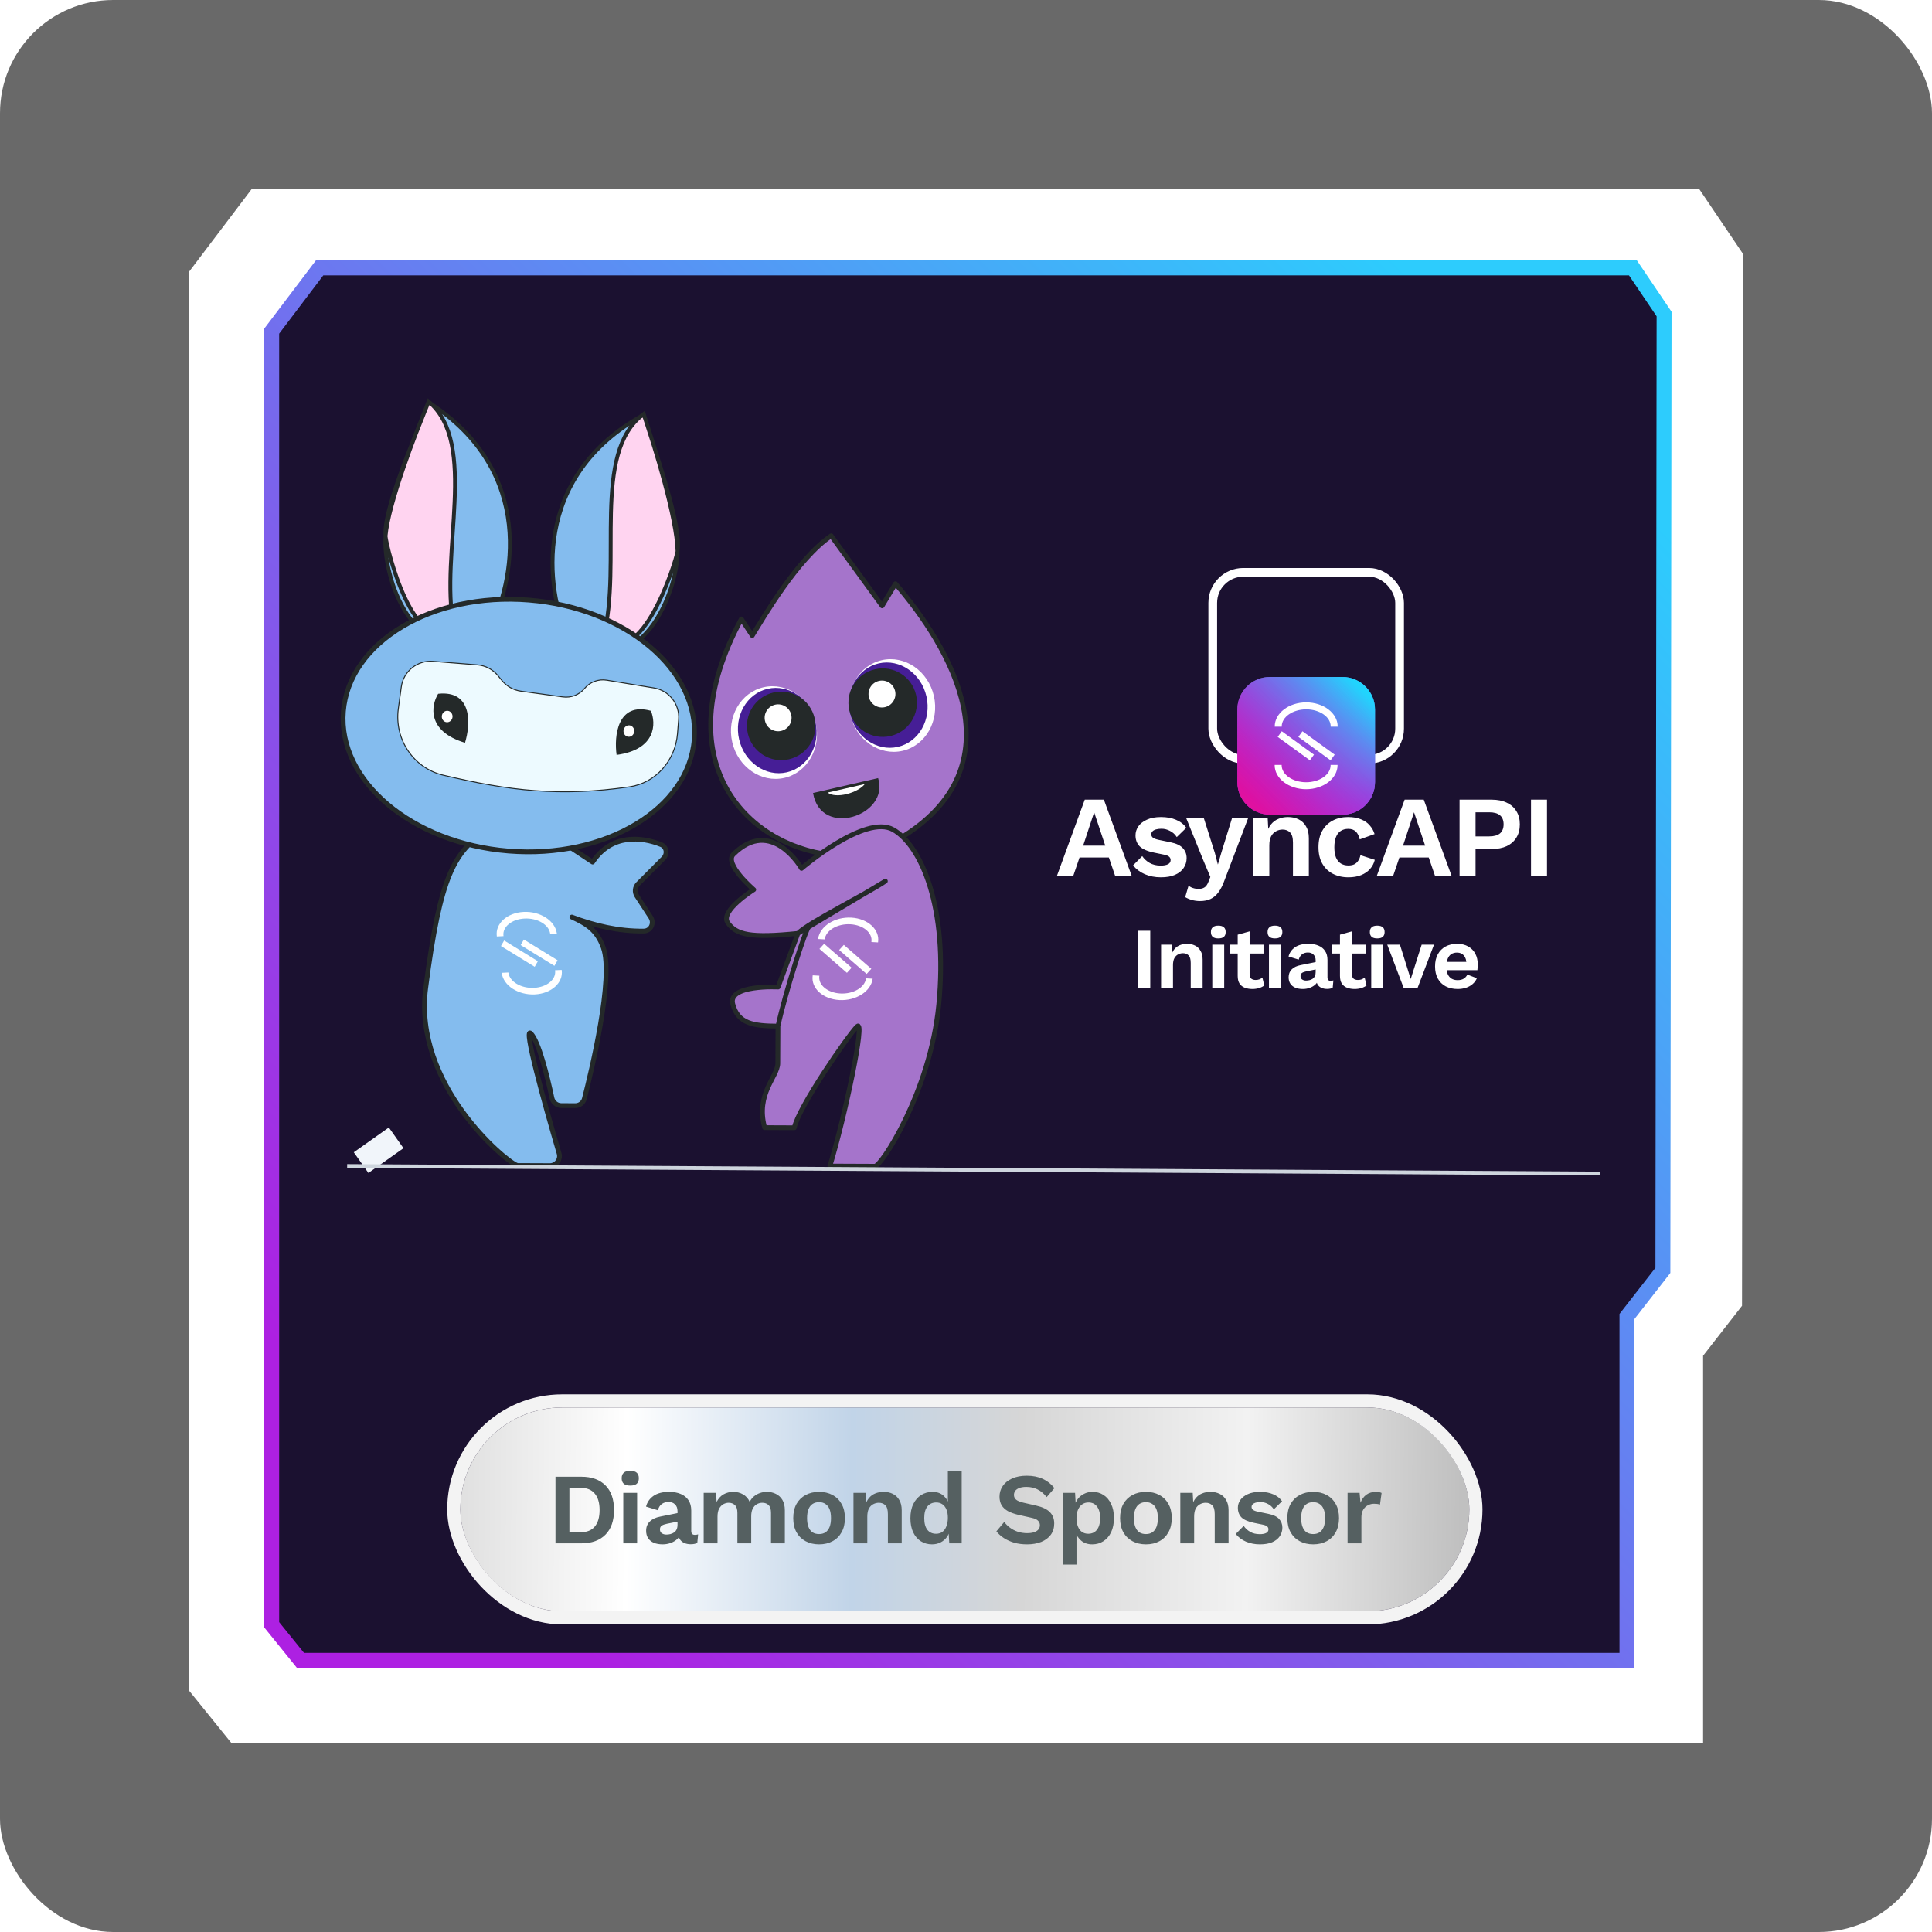 <svg width="512" height="512" viewBox="0 0 512 512" fill="none" xmlns="http://www.w3.org/2000/svg">
<rect width="512" height="512" rx="30" fill="url(#paint0_linear_3850_99)"/>
<path d="M447.058 56L456 69.245L455.656 343.985L445.338 357.23V456H64.254L56 445.782V357.23V74.165L69.757 56H447.058Z" fill="white" stroke="white" stroke-width="12"/>
<path d="M432.751 71L441 83.219L440.683 336.666L431.164 348.885V440H79.615L72 430.574V348.885V87.757L84.691 71H432.751Z" fill="#1B1130" stroke="url(#paint1_linear_3850_99)" stroke-width="3.957"/>
<path d="M419.377 85L427 96.291L426.707 330.507L417.911 341.798V426H93.037L86 417.289V341.798V100.485L97.728 85H419.377Z" fill="#1B1130"/>
<path d="M238.644 224.895L238.081 222.432C270.93 202.993 251.435 171.029 237.306 154.688L233.777 160.551L220.274 141.993C211.293 148.065 202.209 163.883 199.359 168.423L196.465 164.03C176.149 201.73 197.681 223.895 220.097 226.545L220.66 229.009L238.644 224.895Z" fill="#A574CB" stroke="#242929" stroke-width="1.264" stroke-linejoin="round"/>
<ellipse cx="236.427" cy="186.966" rx="11.348" ry="12.321" transform="rotate(-12.884 236.427 186.966)" fill="white"/>
<ellipse cx="235.404" cy="186.869" rx="10.376" ry="11.348" transform="rotate(-12.884 235.404 186.869)" fill="#461E96"/>
<ellipse cx="233.926" cy="186.209" rx="9.079" ry="9.079" transform="rotate(-12.884 233.926 186.209)" fill="#242929"/>
<ellipse cx="233.735" cy="183.924" rx="3.567" ry="3.567" transform="rotate(-12.884 233.735 183.924)" fill="white"/>
<ellipse cx="11.348" cy="12.321" rx="11.348" ry="12.321" transform="matrix(-0.975 0.223 0.223 0.975 213.426 179.594)" fill="white"/>
<ellipse cx="10.376" cy="11.348" rx="10.376" ry="11.348" transform="matrix(-0.975 0.223 0.223 0.975 213.569 180.228)" fill="#461E96"/>
<ellipse cx="9.079" cy="9.079" rx="9.079" ry="9.079" transform="matrix(-0.975 0.223 0.223 0.975 213.861 181.491)" fill="#242929"/>
<ellipse cx="3.567" cy="3.567" rx="3.567" ry="3.567" transform="matrix(-0.975 0.223 0.223 0.975 208.89 185.953)" fill="white"/>
<path d="M215.466 210.15L232.711 206.207C235.883 216.11 217.46 222.268 215.466 210.15Z" fill="#242929"/>
<path d="M219.329 210.043L229.183 207.789C227.296 210.163 221.501 211.747 219.329 210.043Z" fill="white"/>
<path d="M248.776 266.297C251.284 240.531 244.151 224.075 236.717 219.874C229.283 215.673 212.41 230.134 212.41 230.134C212.41 230.134 204.517 216.328 194.356 226.394C191.791 228.935 199.751 235.767 199.751 235.767C199.751 235.767 190.624 241.438 192.891 244.583C195.152 247.72 198.812 248.651 211.453 247.358L206.213 261.571C206.213 261.571 192.821 260.873 194.191 266.069C195.56 271.266 199.599 271.904 206.17 271.932L206.129 281.787C206.114 285.361 200.199 289.807 202.646 298.831L210.497 298.864C211.573 293.477 224.81 274.335 227.145 272.019C229.48 269.704 223.817 296.392 219.932 309.012L231.809 309.061C233.366 309.405 246.529 289.383 248.776 266.297Z" fill="#A574CB"/>
<path d="M211.453 247.358C214.31 244.438 229.825 236.819 234.635 233.512L211.453 247.358ZM211.453 247.358L206.213 261.571C206.213 261.571 192.821 260.873 194.191 266.069C195.56 271.266 199.599 271.904 206.17 271.932M211.453 247.358C198.812 248.651 195.152 247.72 192.891 244.583C190.624 241.438 199.751 235.767 199.751 235.767C199.751 235.767 191.791 228.935 194.356 226.394C204.517 216.328 212.41 230.134 212.41 230.134C212.41 230.134 229.283 215.673 236.717 219.874C244.151 224.075 251.284 240.531 248.776 266.297C246.529 289.383 233.366 309.405 231.809 309.061L219.932 309.012C223.817 296.392 229.48 269.704 227.145 272.019C224.81 274.335 211.573 293.477 210.497 298.864L202.646 298.831C200.199 289.807 206.114 285.361 206.129 281.787C206.129 281.787 206.154 275.781 206.17 271.932M206.17 271.932C208.086 263.068 213.577 245.889 214.367 245.618" stroke="#242929" stroke-width="1.264" stroke-linecap="round" stroke-linejoin="round"/>
<path d="M112.81 261.882C116.702 231.625 120.441 225.836 129.021 219.934C129.437 219.647 129.934 219.498 130.44 219.5L142.812 219.551C143.304 219.553 143.784 219.699 144.194 219.97L157.048 228.456C162.08 220.893 170.055 221.754 175.195 223.834C176.704 224.444 176.938 226.361 175.789 227.515L169.077 234.252C168.235 235.098 168.099 236.417 168.751 237.417L172.443 243.072C173.466 244.639 172.484 246.716 170.612 246.743C163.97 246.836 157.431 245.267 151.543 243.032C155.653 244.91 158.214 246.577 159.86 251.086C162.748 258.995 156.672 284.095 154.864 291.152C154.58 292.261 153.581 293.01 152.436 293.005L148.749 292.99C147.54 292.985 146.507 292.127 146.26 290.943C145.045 285.129 142.736 275.947 140.683 273.876C138.553 271.729 144.287 292.465 148.163 305.652C148.641 307.279 147.417 308.905 145.721 308.898L137.521 308.864C137.342 308.863 137.164 308.879 136.995 308.818C133.868 307.705 109.534 287.342 112.81 261.882Z" fill="#84BCEE" stroke="#242929" stroke-width="1.264" stroke-linejoin="round"/>
<path d="M170.611 109.914C140.707 126.268 144.718 156.173 150.461 169.081C169.864 182.752 179.747 156.056 179.553 146.095C179.384 137.414 173.521 118.358 170.611 109.914Z" fill="#84BCEE"/>
<path d="M170.59 109.719C156.598 119.965 165.001 149.482 159.912 168.728C169.845 178.108 179.001 149.309 179.553 146.095C180.696 139.444 173.922 120.488 170.59 109.719Z" fill="#FFD4F0"/>
<path d="M179.553 146.095C179.747 156.056 169.864 182.752 150.461 169.081C144.718 156.173 140.707 126.268 170.611 109.914C173.521 118.358 179.384 137.414 179.553 146.095ZM179.553 146.095C179.001 149.309 169.845 178.108 159.912 168.728C165.001 149.482 156.598 119.965 170.59 109.719C173.922 120.488 180.696 139.444 179.553 146.095Z" stroke="#242929" stroke-width="1.023"/>
<path d="M113.549 106.603C142.272 124.953 136.236 154.515 129.628 167.003C109.34 179.323 101.296 152.016 102.167 142.091C102.926 133.442 110.071 114.828 113.549 106.603Z" fill="#84BCEE"/>
<path d="M113.584 106.409C126.847 117.583 116.455 146.461 120.223 166.008C109.674 174.691 102.5 145.335 102.167 142.091C101.479 135.378 109.527 116.927 113.584 106.409Z" fill="#FFD4F0"/>
<path d="M102.167 142.091C101.296 152.016 109.34 179.323 129.628 167.003C136.236 154.515 142.272 124.953 113.549 106.603C110.071 114.828 102.926 133.442 102.167 142.091ZM102.167 142.091C102.5 145.335 109.674 174.691 120.223 166.008C116.455 146.461 126.847 117.583 113.584 106.409C109.527 116.927 101.479 135.378 102.167 142.091Z" stroke="#242929" stroke-width="1.023"/>
<ellipse cx="46.625" cy="33.358" rx="46.625" ry="33.358" transform="matrix(-0.997 -0.08 -0.08 0.997 186.637 162.753)" fill="#84BCEE" stroke="#242929" stroke-width="1.264"/>
<path d="M179.84 190.691C180.166 186.616 177.314 182.971 173.28 182.308L160.805 180.257C158.584 179.892 156.335 180.731 154.897 182.463C153.496 184.149 151.324 184.992 149.153 184.693L138.046 183.167C136.084 182.897 134.296 181.896 133.04 180.365L131.958 179.047C130.604 177.396 128.636 176.367 126.508 176.197L114.764 175.257C110.605 174.924 106.911 177.899 106.349 182.034L105.563 187.816C104.468 195.869 109.532 203.543 117.438 205.422C135.031 209.602 148.457 211.181 166.776 208.53C173.822 207.51 178.973 201.524 179.541 194.428L179.84 190.691Z" fill="#EDFAFF" stroke="#242929" stroke-width="0.253"/>
<path d="M123.231 196.846C124.698 192.098 125.329 182.854 116.115 183.859C114.241 186.905 113.04 193.765 123.231 196.846Z" fill="#242929"/>
<ellipse cx="1.423" cy="1.52" rx="1.423" ry="1.52" transform="matrix(-0.997 -0.08 -0.08 0.997 120.045 188.482)" fill="white"/>
<path d="M163.405 200.06C162.712 195.139 163.559 185.912 172.495 188.369C173.862 191.674 173.957 198.638 163.405 200.06Z" fill="#242929"/>
<ellipse cx="166.658" cy="193.737" rx="1.423" ry="1.52" transform="rotate(4.574 166.658 193.737)" fill="white"/>
<path d="M218.406 250.109L217.166 251.471L224.399 257.769L224.449 257.813L225.689 256.451L218.456 250.152L218.406 250.109Z" fill="white"/>
<path d="M223.675 250.445L223.625 250.402L222.385 251.763L229.618 258.062L229.668 258.105L230.908 256.744L223.675 250.445Z" fill="white"/>
<path d="M225.622 243.185C221.244 242.938 217.286 245.448 216.803 248.783L216.794 248.851L218.56 248.951L218.57 248.883C218.912 246.516 221.967 244.747 225.373 244.94C228.779 245.133 231.278 247.216 230.935 249.583L230.925 249.651L232.692 249.751L232.701 249.683C233.174 246.347 230.002 243.433 225.622 243.185Z" fill="white"/>
<path d="M229.499 259.339C229.156 261.707 226.102 263.475 222.693 263.282C219.285 263.089 216.791 261.007 217.134 258.639L217.143 258.571L215.377 258.471L215.367 258.539C214.885 261.872 218.059 264.773 222.436 265.021C226.814 265.269 230.774 262.759 231.255 259.438L231.265 259.37L229.499 259.27L229.499 259.339Z" fill="white"/>
<path d="M133.6 249.241L132.758 250.713L141.638 256.171L141.699 256.209L142.54 254.737L133.661 249.279L133.6 249.241Z" fill="white"/>
<path d="M138.887 249.027L138.826 248.99L137.985 250.462L146.864 255.92L146.925 255.958L147.766 254.486L138.887 249.027Z" fill="white"/>
<path d="M138.779 241.668C134.399 241.879 131.203 244.767 131.658 248.106L131.667 248.174L133.434 248.089L133.425 248.021C133.102 245.65 135.616 243.589 139.023 243.424C142.431 243.26 145.473 245.054 145.796 247.424L145.805 247.492L147.572 247.407L147.563 247.339C147.098 244 143.161 241.457 138.779 241.668Z" fill="white"/>
<path d="M147.102 257.191C147.425 259.562 144.911 261.623 141.501 261.788C138.091 261.952 135.054 260.158 134.731 257.788L134.722 257.72L132.955 257.805L132.964 257.873C133.419 261.21 137.354 263.741 141.733 263.53C146.113 263.318 149.312 260.431 148.859 257.107L148.849 257.039L147.082 257.124L147.102 257.191Z" fill="white"/>
<rect x="321.391" y="151.677" width="49.517" height="49.517" rx="8.089" stroke="white" stroke-width="2.311"/>
<g filter="url(#filter0_d_3850_99)">
<path d="M355.76 158.2H336.54C331.776 158.2 327.914 162.062 327.914 166.826V186.046C327.914 190.81 331.776 194.672 336.54 194.672H355.76C360.524 194.672 364.386 190.81 364.386 186.046V166.826C364.386 162.062 360.524 158.2 355.76 158.2Z" fill="url(#paint2_linear_3850_99)"/>
<path d="M355.76 158.2H336.54C331.776 158.2 327.914 162.062 327.914 166.826V186.046C327.914 190.81 331.776 194.672 336.54 194.672H355.76C360.524 194.672 364.386 190.81 364.386 186.046V166.826C364.386 162.062 360.524 158.2 355.76 158.2Z" fill="url(#paint3_linear_3850_99)"/>
<path d="M355.76 158.2H336.54C331.776 158.2 327.914 162.062 327.914 166.826V186.046C327.914 190.81 331.776 194.672 336.54 194.672H355.76C360.524 194.672 364.386 190.81 364.386 186.046V166.826C364.386 162.062 360.524 158.2 355.76 158.2Z" fill="url(#paint4_linear_3850_99)"/>
<path d="M355.76 158.2H336.54C331.776 158.2 327.914 162.062 327.914 166.826V186.046C327.914 190.81 331.776 194.672 336.54 194.672H355.76C360.524 194.672 364.386 190.81 364.386 186.046V166.826C364.386 162.062 360.524 158.2 355.76 158.2Z" fill="url(#paint5_linear_3850_99)"/>
<path d="M339.686 172.583L338.601 174.079L347.078 180.232L347.137 180.274L348.222 178.778L339.744 172.625L339.686 172.583Z" fill="white"/>
<path d="M345.226 172.625L345.168 172.583L344.082 174.079L352.56 180.232L352.618 180.274L353.704 178.778L345.226 172.625Z" fill="white"/>
<path d="M346.156 164.927C341.559 164.927 337.821 167.784 337.821 171.295V171.366H339.674V171.295C339.674 168.803 342.587 166.775 346.161 166.775C349.735 166.775 352.648 168.803 352.648 171.295V171.366H354.501V171.295C354.491 167.784 350.752 164.927 346.156 164.927Z" fill="white"/>
<path d="M352.628 181.573C352.628 184.065 349.716 186.093 346.139 186.093C342.562 186.093 339.652 184.065 339.652 181.573V181.502H337.798V181.573C337.798 185.084 341.537 187.941 346.133 187.941C350.73 187.941 354.468 185.084 354.468 181.573V181.502H352.615L352.628 181.573Z" fill="white"/>
</g>
<path d="M299.941 232.189H295.549L293.859 227.244H286.089L284.4 232.189H280.069L287.471 211.919H292.539L299.941 232.189ZM287.041 224.112H292.907L289.959 215.266L287.041 224.112ZM307.649 232.496C306.092 232.496 304.669 232.22 303.379 231.667C302.11 231.114 301.076 230.336 300.277 229.333L302.704 226.876C303.195 227.613 303.85 228.217 304.669 228.688C305.488 229.159 306.461 229.394 307.587 229.394C308.386 229.394 309.02 229.282 309.491 229.056C309.983 228.811 310.229 228.432 310.229 227.92C310.229 227.592 310.116 227.316 309.891 227.091C309.665 226.845 309.215 226.651 308.539 226.507L305.837 225.954C304.055 225.586 302.786 225.033 302.028 224.296C301.291 223.538 300.922 222.566 300.922 221.378C300.922 220.539 301.168 219.75 301.66 219.013C302.171 218.276 302.929 217.682 303.932 217.232C304.936 216.761 306.185 216.526 307.679 216.526C309.215 216.526 310.546 216.771 311.672 217.263C312.819 217.734 313.72 218.44 314.375 219.382L311.856 221.839C311.406 221.122 310.812 220.58 310.075 220.211C309.358 219.822 308.601 219.628 307.802 219.628C307.229 219.628 306.737 219.689 306.328 219.812C305.918 219.935 305.611 220.109 305.407 220.334C305.202 220.539 305.099 220.805 305.099 221.132C305.099 221.46 305.243 221.747 305.529 221.992C305.816 222.218 306.338 222.412 307.096 222.576L310.229 223.221C311.744 223.528 312.829 224.05 313.484 224.787C314.139 225.504 314.467 226.374 314.467 227.398C314.467 228.381 314.201 229.261 313.668 230.039C313.156 230.797 312.389 231.401 311.365 231.851C310.362 232.281 309.123 232.496 307.649 232.496ZM330.766 216.833L324.562 233.141C324.071 234.534 323.518 235.639 322.904 236.458C322.31 237.277 321.614 237.871 320.815 238.24C320.037 238.608 319.105 238.793 318.02 238.793C317.222 238.793 316.485 238.69 315.809 238.485C315.154 238.301 314.58 238.055 314.089 237.748L314.98 234.708C315.369 235.015 315.778 235.23 316.208 235.353C316.638 235.496 317.13 235.568 317.682 235.568C318.256 235.568 318.747 235.445 319.157 235.199C319.587 234.953 319.945 234.462 320.232 233.725L320.754 232.404L319.065 228.411L314.365 216.833H319.034L321.952 226.047L322.75 229.118L323.702 225.862L326.497 216.833H330.766ZM332.176 232.189V216.833H335.954L336.199 221.44L335.677 220.948C335.923 219.945 336.312 219.116 336.844 218.46C337.377 217.805 338.022 217.324 338.779 217.017C339.557 216.689 340.407 216.526 341.328 216.526C342.393 216.526 343.335 216.73 344.154 217.14C344.994 217.549 345.649 218.174 346.12 219.013C346.611 219.832 346.857 220.866 346.857 222.115V232.189H342.649V223.313C342.649 222.003 342.393 221.102 341.881 220.61C341.369 220.098 340.704 219.843 339.885 219.843C339.312 219.843 338.749 219.986 338.196 220.273C337.663 220.539 337.223 220.979 336.875 221.593C336.547 222.207 336.384 223.026 336.384 224.05V232.189H332.176ZM357.242 216.526C358.614 216.526 359.771 216.73 360.713 217.14C361.675 217.529 362.443 218.071 363.016 218.768C363.61 219.443 364.03 220.201 364.275 221.04L360.344 222.453C360.139 221.532 359.791 220.836 359.3 220.365C358.809 219.894 358.143 219.658 357.304 219.658C356.526 219.658 355.86 219.843 355.307 220.211C354.754 220.559 354.335 221.102 354.048 221.839C353.761 222.556 353.618 223.456 353.618 224.542C353.618 225.627 353.761 226.528 354.048 227.244C354.355 227.961 354.785 228.493 355.338 228.841C355.911 229.19 356.577 229.364 357.334 229.364C357.949 229.364 358.471 229.261 358.901 229.056C359.331 228.831 359.679 228.514 359.945 228.104C360.232 227.695 360.426 227.203 360.528 226.63L364.337 227.859C364.112 228.78 363.692 229.589 363.078 230.285C362.463 230.981 361.675 231.524 360.713 231.913C359.75 232.302 358.634 232.496 357.365 232.496C355.788 232.496 354.396 232.179 353.188 231.544C351.98 230.909 351.048 229.998 350.393 228.811C349.738 227.623 349.41 226.19 349.41 224.511C349.41 222.832 349.738 221.399 350.393 220.211C351.048 219.024 351.97 218.112 353.157 217.478C354.345 216.843 355.707 216.526 357.242 216.526ZM384.714 232.189H380.322L378.632 227.244H370.862L369.173 232.189H364.842L372.244 211.919H377.312L384.714 232.189ZM371.814 224.112H377.68L374.732 215.266L371.814 224.112ZM395.307 211.919C396.863 211.919 398.194 212.185 399.299 212.717C400.405 213.229 401.255 213.976 401.848 214.959C402.463 215.921 402.77 217.089 402.77 218.46C402.77 219.832 402.463 221.01 401.848 221.992C401.255 222.955 400.405 223.702 399.299 224.235C398.194 224.746 396.863 225.002 395.307 225.002H391.037V232.189H386.799V211.919H395.307ZM394.662 221.655C395.931 221.655 396.883 221.388 397.518 220.856C398.153 220.303 398.47 219.505 398.47 218.46C398.47 217.396 398.153 216.597 397.518 216.065C396.883 215.532 395.931 215.266 394.662 215.266H391.037V221.655H394.662ZM409.972 211.919V232.189H405.733V211.919H409.972Z" fill="white"/>
<path d="M304.83 246.664V261.867H301.651V246.664H304.83ZM307.701 261.867V250.35H310.534L310.718 253.805L310.327 253.437C310.511 252.684 310.803 252.062 311.202 251.571C311.601 251.079 312.085 250.719 312.653 250.488C313.237 250.243 313.874 250.12 314.565 250.12C315.364 250.12 316.07 250.273 316.684 250.58C317.314 250.887 317.805 251.356 318.158 251.985C318.527 252.6 318.711 253.375 318.711 254.312V261.867H315.556V255.21C315.556 254.228 315.364 253.552 314.98 253.183C314.596 252.799 314.097 252.607 313.482 252.607C313.052 252.607 312.63 252.715 312.215 252.93C311.816 253.13 311.486 253.46 311.225 253.92C310.979 254.381 310.856 254.995 310.856 255.763V261.867H307.701ZM322.861 248.691C322.2 248.691 321.709 248.553 321.387 248.277C321.064 247.985 320.903 247.563 320.903 247.01C320.903 246.442 321.064 246.019 321.387 245.743C321.709 245.451 322.2 245.305 322.861 245.305C323.521 245.305 324.013 245.451 324.335 245.743C324.658 246.019 324.819 246.442 324.819 247.01C324.819 247.563 324.658 247.985 324.335 248.277C324.013 248.553 323.521 248.691 322.861 248.691ZM324.427 250.35V261.867H321.271V250.35H324.427ZM331.159 246.826V258.113C331.159 258.666 331.297 259.073 331.573 259.334C331.865 259.579 332.257 259.702 332.748 259.702C333.132 259.702 333.47 259.648 333.761 259.541C334.053 259.418 334.314 259.257 334.545 259.057L335.051 261.153C334.683 261.445 334.222 261.675 333.669 261.844C333.117 262.013 332.533 262.098 331.919 262.098C331.151 262.098 330.468 261.983 329.869 261.752C329.285 261.522 328.824 261.153 328.487 260.647C328.164 260.14 328.003 259.464 328.003 258.62V247.701L331.159 246.826ZM334.844 250.35V252.7H325.884V250.35H334.844ZM337.878 248.691C337.217 248.691 336.726 248.553 336.403 248.277C336.081 247.985 335.92 247.563 335.92 247.01C335.92 246.442 336.081 246.019 336.403 245.743C336.726 245.451 337.217 245.305 337.878 245.305C338.538 245.305 339.029 245.451 339.352 245.743C339.674 246.019 339.835 246.442 339.835 247.01C339.835 247.563 339.674 247.985 339.352 248.277C339.029 248.553 338.538 248.691 337.878 248.691ZM339.444 250.35V261.867H336.288V250.35H339.444ZM348.663 254.519C348.663 253.859 348.471 253.345 348.087 252.976C347.719 252.607 347.227 252.423 346.613 252.423C346.045 252.423 345.546 252.569 345.116 252.861C344.686 253.153 344.371 253.636 344.171 254.312L341.476 253.483C341.737 252.469 342.305 251.655 343.181 251.041C344.071 250.427 345.262 250.12 346.751 250.12C347.765 250.12 348.648 250.281 349.4 250.603C350.153 250.911 350.736 251.379 351.151 252.009C351.581 252.638 351.796 253.429 351.796 254.381V259.057C351.796 259.641 352.072 259.933 352.625 259.933C352.886 259.933 353.132 259.894 353.362 259.817L353.178 261.775C352.779 261.975 352.28 262.075 351.681 262.075C351.143 262.075 350.659 261.983 350.229 261.798C349.799 261.614 349.462 261.338 349.216 260.969C348.97 260.585 348.847 260.109 348.847 259.541V259.449L349.4 259.357C349.308 259.94 349.055 260.439 348.64 260.854C348.225 261.253 347.719 261.56 347.12 261.775C346.536 261.99 345.93 262.098 345.3 262.098C344.517 262.098 343.841 261.983 343.273 261.752C342.705 261.507 342.267 261.153 341.96 260.693C341.653 260.232 341.499 259.664 341.499 258.988C341.499 258.128 341.776 257.429 342.328 256.892C342.881 256.339 343.672 255.963 344.701 255.763L349.032 254.888L349.009 256.846L346.244 257.399C345.722 257.506 345.323 257.652 345.047 257.836C344.786 258.005 344.655 258.289 344.655 258.689C344.655 259.073 344.793 259.364 345.07 259.564C345.361 259.764 345.707 259.863 346.106 259.863C346.429 259.863 346.743 259.825 347.051 259.748C347.358 259.671 347.634 259.549 347.88 259.38C348.126 259.211 348.318 258.98 348.456 258.689C348.594 258.397 348.663 258.044 348.663 257.629V254.519ZM358.261 246.826V258.113C358.261 258.666 358.4 259.073 358.676 259.334C358.968 259.579 359.359 259.702 359.851 259.702C360.235 259.702 360.573 259.648 360.864 259.541C361.156 259.418 361.417 259.257 361.648 259.057L362.154 261.153C361.786 261.445 361.325 261.675 360.772 261.844C360.219 262.013 359.636 262.098 359.022 262.098C358.254 262.098 357.57 261.983 356.971 261.752C356.388 261.522 355.927 261.153 355.589 260.647C355.267 260.14 355.106 259.464 355.106 258.62V247.701L358.261 246.826ZM361.947 250.35V252.7H352.986V250.35H361.947ZM364.98 248.691C364.32 248.691 363.829 248.553 363.506 248.277C363.184 247.985 363.022 247.563 363.022 247.01C363.022 246.442 363.184 246.019 363.506 245.743C363.829 245.451 364.32 245.305 364.98 245.305C365.641 245.305 366.132 245.451 366.455 245.743C366.777 246.019 366.938 246.442 366.938 247.01C366.938 247.563 366.777 247.985 366.455 248.277C366.132 248.553 365.641 248.691 364.98 248.691ZM366.547 250.35V261.867H363.391V250.35H366.547ZM376.756 250.35H380.027L375.651 261.867H372.011L367.635 250.35H370.998L373.854 259.449L376.756 250.35ZM386.294 262.098C385.081 262.098 384.021 261.86 383.115 261.384C382.224 260.908 381.533 260.224 381.042 259.334C380.55 258.443 380.305 257.368 380.305 256.109C380.305 254.849 380.55 253.775 381.042 252.884C381.533 251.993 382.217 251.31 383.092 250.834C383.983 250.358 384.996 250.12 386.132 250.12C387.3 250.12 388.29 250.358 389.104 250.834C389.918 251.294 390.54 251.932 390.97 252.746C391.4 253.544 391.615 254.458 391.615 255.487C391.615 255.794 391.607 256.086 391.592 256.362C391.576 256.639 391.553 256.884 391.523 257.099H382.332V254.911H390.141L388.62 255.464C388.62 254.496 388.398 253.751 387.952 253.229C387.522 252.707 386.908 252.446 386.109 252.446C385.526 252.446 385.019 252.584 384.589 252.861C384.175 253.137 383.86 253.552 383.645 254.105C383.43 254.642 383.322 255.326 383.322 256.155C383.322 256.969 383.437 257.644 383.668 258.182C383.913 258.704 384.251 259.096 384.681 259.357C385.127 259.618 385.656 259.748 386.271 259.748C386.946 259.748 387.492 259.618 387.906 259.357C388.321 259.096 388.643 258.735 388.874 258.274L391.384 259.241C391.139 259.84 390.762 260.355 390.256 260.785C389.764 261.215 389.173 261.545 388.482 261.775C387.806 261.99 387.077 262.098 386.294 262.098Z" fill="white"/>
<g filter="url(#filter1_d_3850_99)">
<rect x="103.047" y="296.875" width="6.718" height="11.378" transform="rotate(54.732 103.047 296.875)" fill="#F1F5FA"/>
</g>
<path d="M424.001 311L92 309" stroke="#CED5DD"/>
<g filter="url(#filter2_d_3850_99)">
<rect x="122" y="348" width="267.387" height="54" rx="27" fill="url(#paint6_linear_3850_99)"/>
<rect x="120.258" y="346.258" width="270.871" height="57.484" rx="28.742" stroke="#F3F3F3" stroke-width="3.484"/>
<path d="M154.028 366.345C156.792 366.345 158.932 367.112 160.448 368.645C161.964 370.161 162.722 372.337 162.722 375.172C162.722 377.99 161.964 380.166 160.448 381.699C158.932 383.233 156.792 384 154.028 384H147.207V366.345H154.028ZM153.841 381.057C155.517 381.057 156.774 380.558 157.613 379.559C158.469 378.543 158.897 377.081 158.897 375.172C158.897 373.264 158.469 371.811 157.613 370.812C156.774 369.796 155.517 369.287 153.841 369.287H150.898V381.057H153.841ZM167.024 368.699C166.257 368.699 165.686 368.538 165.312 368.217C164.937 367.879 164.75 367.388 164.75 366.746C164.75 366.086 164.937 365.596 165.312 365.275C165.686 364.936 166.257 364.767 167.024 364.767C167.791 364.767 168.361 364.936 168.736 365.275C169.11 365.596 169.298 366.086 169.298 366.746C169.298 367.388 169.11 367.879 168.736 368.217C168.361 368.538 167.791 368.699 167.024 368.699ZM168.843 370.625V384H165.178V370.625H168.843ZM179.549 375.467C179.549 374.7 179.326 374.102 178.88 373.674C178.452 373.246 177.881 373.032 177.168 373.032C176.508 373.032 175.929 373.202 175.429 373.541C174.93 373.88 174.564 374.441 174.333 375.226L171.203 374.263C171.506 373.086 172.166 372.141 173.182 371.427C174.217 370.714 175.599 370.357 177.329 370.357C178.506 370.357 179.531 370.545 180.405 370.919C181.279 371.276 181.956 371.82 182.438 372.551C182.937 373.282 183.187 374.201 183.187 375.306V380.736C183.187 381.414 183.508 381.753 184.15 381.753C184.453 381.753 184.738 381.708 185.006 381.619L184.792 383.893C184.328 384.125 183.749 384.241 183.053 384.241C182.429 384.241 181.867 384.134 181.368 383.92C180.869 383.706 180.476 383.385 180.191 382.957C179.906 382.511 179.763 381.958 179.763 381.298V381.191L180.405 381.084C180.298 381.762 180.004 382.341 179.522 382.823C179.041 383.287 178.452 383.643 177.757 383.893C177.079 384.143 176.375 384.268 175.643 384.268C174.734 384.268 173.949 384.134 173.289 383.866C172.63 383.581 172.121 383.171 171.765 382.636C171.408 382.101 171.23 381.441 171.23 380.656C171.23 379.658 171.551 378.846 172.193 378.222C172.835 377.58 173.753 377.143 174.948 376.911L179.977 375.895L179.95 378.168L176.74 378.81C176.134 378.935 175.67 379.105 175.349 379.319C175.046 379.515 174.894 379.845 174.894 380.308C174.894 380.754 175.055 381.093 175.376 381.325C175.715 381.557 176.116 381.673 176.58 381.673C176.954 381.673 177.32 381.628 177.676 381.539C178.033 381.45 178.354 381.307 178.639 381.111C178.925 380.915 179.148 380.647 179.308 380.308C179.469 379.97 179.549 379.559 179.549 379.078V375.467ZM186.483 384V370.625H189.773L189.907 373.032C190.353 372.141 190.959 371.472 191.726 371.026C192.511 370.58 193.376 370.357 194.321 370.357C195.284 370.357 196.149 370.58 196.916 371.026C197.7 371.472 198.289 372.132 198.681 373.006C198.966 372.417 199.35 371.927 199.831 371.534C200.313 371.142 200.848 370.848 201.436 370.652C202.025 370.456 202.622 370.357 203.229 370.357C204.102 370.357 204.896 370.536 205.609 370.892C206.341 371.249 206.92 371.784 207.348 372.497C207.776 373.211 207.99 374.12 207.99 375.226V384H204.325V375.948C204.325 374.967 204.111 374.272 203.683 373.862C203.255 373.452 202.703 373.246 202.025 373.246C201.49 373.246 200.991 373.38 200.527 373.648C200.081 373.915 199.724 374.316 199.457 374.851C199.207 375.369 199.082 376.02 199.082 376.804V384H195.418V375.948C195.418 374.967 195.195 374.272 194.749 373.862C194.321 373.452 193.768 373.246 193.09 373.246C192.627 373.246 192.163 373.371 191.699 373.621C191.253 373.871 190.879 374.263 190.576 374.798C190.29 375.333 190.148 376.037 190.148 376.911V384H186.483ZM217.067 370.357C218.422 370.357 219.608 370.634 220.625 371.187C221.659 371.74 222.461 372.533 223.032 373.567C223.621 374.602 223.915 375.85 223.915 377.312C223.915 378.757 223.621 380.005 223.032 381.057C222.461 382.092 221.659 382.885 220.625 383.438C219.608 383.991 218.422 384.268 217.067 384.268C215.729 384.268 214.543 383.991 213.509 383.438C212.475 382.885 211.663 382.092 211.075 381.057C210.504 380.005 210.219 378.757 210.219 377.312C210.219 375.85 210.504 374.602 211.075 373.567C211.663 372.533 212.475 371.74 213.509 371.187C214.543 370.634 215.729 370.357 217.067 370.357ZM217.067 373.086C216.389 373.086 215.81 373.246 215.328 373.567C214.864 373.871 214.508 374.334 214.258 374.958C214.008 375.583 213.884 376.367 213.884 377.312C213.884 378.258 214.008 379.042 214.258 379.666C214.508 380.291 214.864 380.763 215.328 381.084C215.81 381.387 216.389 381.539 217.067 381.539C217.727 381.539 218.288 381.387 218.752 381.084C219.234 380.763 219.599 380.291 219.849 379.666C220.098 379.042 220.223 378.258 220.223 377.312C220.223 376.367 220.098 375.583 219.849 374.958C219.599 374.334 219.234 373.871 218.752 373.567C218.288 373.246 217.727 373.086 217.067 373.086ZM226.179 384V370.625H229.469L229.683 374.637L229.228 374.209C229.442 373.336 229.781 372.613 230.245 372.043C230.708 371.472 231.27 371.053 231.93 370.785C232.608 370.5 233.348 370.357 234.15 370.357C235.078 370.357 235.898 370.536 236.611 370.892C237.343 371.249 237.913 371.793 238.323 372.524C238.751 373.238 238.965 374.138 238.965 375.226V384H235.301V376.269C235.301 375.128 235.078 374.343 234.632 373.915C234.186 373.469 233.606 373.246 232.893 373.246C232.394 373.246 231.903 373.371 231.422 373.621C230.958 373.853 230.575 374.236 230.272 374.771C229.986 375.306 229.844 376.02 229.844 376.911V384H226.179ZM246.994 384.268C245.888 384.268 244.899 383.991 244.025 383.438C243.169 382.885 242.491 382.092 241.992 381.057C241.51 380.023 241.27 378.784 241.27 377.339C241.27 375.859 241.528 374.602 242.045 373.567C242.563 372.515 243.258 371.722 244.132 371.187C245.024 370.634 246.022 370.357 247.128 370.357C248.305 370.357 249.277 370.696 250.044 371.374C250.811 372.052 251.31 372.925 251.542 373.995L251.194 374.423V364.767H254.859V384H251.568L251.328 379.934L251.782 380.148C251.658 380.986 251.372 381.717 250.926 382.341C250.481 382.948 249.919 383.42 249.241 383.759C248.564 384.098 247.815 384.268 246.994 384.268ZM248.064 381.459C248.706 381.459 249.259 381.298 249.723 380.977C250.186 380.638 250.543 380.148 250.793 379.506C251.06 378.864 251.194 378.097 251.194 377.205C251.194 376.349 251.069 375.627 250.819 375.039C250.57 374.432 250.213 373.969 249.749 373.648C249.286 373.327 248.742 373.166 248.118 373.166C247.119 373.166 246.334 373.523 245.764 374.236C245.211 374.932 244.934 375.957 244.934 377.312C244.934 378.668 245.211 379.702 245.764 380.415C246.316 381.111 247.083 381.459 248.064 381.459ZM272.102 366.077C273.707 366.077 275.116 366.354 276.329 366.907C277.542 367.459 278.576 368.28 279.432 369.368L277.372 371.748C276.641 370.821 275.838 370.143 274.965 369.715C274.109 369.27 273.11 369.047 271.969 369.047C271.22 369.047 270.595 369.145 270.096 369.341C269.615 369.537 269.258 369.796 269.026 370.117C268.812 370.438 268.705 370.794 268.705 371.187C268.705 371.668 268.892 372.078 269.267 372.417C269.641 372.738 270.283 373.006 271.193 373.22L274.483 373.969C276.231 374.361 277.479 374.95 278.228 375.734C278.995 376.501 279.378 377.5 279.378 378.73C279.378 379.889 279.075 380.888 278.469 381.726C277.863 382.547 277.015 383.18 275.928 383.625C274.84 384.054 273.591 384.268 272.183 384.268C270.952 384.268 269.82 384.125 268.785 383.839C267.769 383.536 266.859 383.126 266.057 382.609C265.254 382.092 264.586 381.494 264.051 380.817L266.137 378.329C266.547 378.9 267.055 379.408 267.662 379.854C268.268 380.3 268.955 380.656 269.722 380.924C270.506 381.173 271.327 381.298 272.183 381.298C272.914 381.298 273.529 381.218 274.028 381.057C274.545 380.879 274.929 380.638 275.179 380.335C275.446 380.014 275.58 379.631 275.58 379.185C275.58 378.721 275.419 378.329 275.098 378.008C274.795 377.669 274.224 377.411 273.386 377.232L269.802 376.43C268.767 376.18 267.876 375.859 267.127 375.467C266.396 375.057 265.834 374.539 265.442 373.915C265.067 373.273 264.88 372.515 264.88 371.641C264.88 370.589 265.165 369.644 265.736 368.806C266.306 367.968 267.127 367.308 268.197 366.826C269.285 366.327 270.586 366.077 272.102 366.077ZM281.615 389.618V370.625H284.906L285.146 374.878L284.692 374.397C284.852 373.612 285.146 372.917 285.574 372.31C286.02 371.704 286.582 371.231 287.26 370.892C287.937 370.536 288.695 370.357 289.533 370.357C290.621 370.357 291.593 370.634 292.449 371.187C293.305 371.74 293.974 372.533 294.455 373.567C294.955 374.584 295.204 375.823 295.204 377.286C295.204 378.748 294.955 380.005 294.455 381.057C293.956 382.092 293.269 382.885 292.396 383.438C291.54 383.991 290.559 384.268 289.453 384.268C288.276 384.268 287.295 383.938 286.511 383.278C285.744 382.618 285.218 381.789 284.932 380.79L285.28 380.228V389.618H281.615ZM288.383 381.459C289.364 381.459 290.131 381.111 290.684 380.415C291.254 379.702 291.54 378.668 291.54 377.312C291.54 375.957 291.263 374.932 290.71 374.236C290.175 373.523 289.417 373.166 288.437 373.166C287.812 373.166 287.26 373.336 286.778 373.674C286.314 373.995 285.949 374.468 285.681 375.092C285.414 375.699 285.28 376.439 285.28 377.312C285.28 378.168 285.405 378.909 285.655 379.533C285.904 380.157 286.261 380.638 286.725 380.977C287.206 381.298 287.759 381.459 288.383 381.459ZM303.683 370.357C305.038 370.357 306.224 370.634 307.241 371.187C308.275 371.74 309.078 372.533 309.648 373.567C310.237 374.602 310.531 375.85 310.531 377.312C310.531 378.757 310.237 380.005 309.648 381.057C309.078 382.092 308.275 382.885 307.241 383.438C306.224 383.991 305.038 384.268 303.683 384.268C302.345 384.268 301.16 383.991 300.125 383.438C299.091 382.885 298.279 382.092 297.691 381.057C297.12 380.005 296.835 378.757 296.835 377.312C296.835 375.85 297.12 374.602 297.691 373.567C298.279 372.533 299.091 371.74 300.125 371.187C301.16 370.634 302.345 370.357 303.683 370.357ZM303.683 373.086C303.005 373.086 302.426 373.246 301.944 373.567C301.481 373.871 301.124 374.334 300.874 374.958C300.625 375.583 300.5 376.367 300.5 377.312C300.5 378.258 300.625 379.042 300.874 379.666C301.124 380.291 301.481 380.763 301.944 381.084C302.426 381.387 303.005 381.539 303.683 381.539C304.343 381.539 304.905 381.387 305.368 381.084C305.85 380.763 306.215 380.291 306.465 379.666C306.715 379.042 306.839 378.258 306.839 377.312C306.839 376.367 306.715 375.583 306.465 374.958C306.215 374.334 305.85 373.871 305.368 373.567C304.905 373.246 304.343 373.086 303.683 373.086ZM312.795 384V370.625H316.085L316.299 374.637L315.844 374.209C316.058 373.336 316.397 372.613 316.861 372.043C317.325 371.472 317.886 371.053 318.546 370.785C319.224 370.5 319.964 370.357 320.766 370.357C321.694 370.357 322.514 370.536 323.227 370.892C323.959 371.249 324.529 371.793 324.94 372.524C325.368 373.238 325.582 374.138 325.582 375.226V384H321.917V376.269C321.917 375.128 321.694 374.343 321.248 373.915C320.802 373.469 320.223 373.246 319.509 373.246C319.01 373.246 318.519 373.371 318.038 373.621C317.574 373.853 317.191 374.236 316.888 374.771C316.602 375.306 316.46 376.02 316.46 376.911V384H312.795ZM333.905 384.268C332.549 384.268 331.31 384.027 330.186 383.545C329.081 383.064 328.18 382.386 327.485 381.512L329.598 379.372C330.026 380.014 330.596 380.54 331.31 380.95C332.023 381.361 332.87 381.566 333.851 381.566C334.547 381.566 335.099 381.468 335.51 381.271C335.938 381.057 336.152 380.728 336.152 380.282C336.152 379.996 336.054 379.756 335.857 379.559C335.661 379.345 335.269 379.176 334.68 379.051L332.326 378.57C330.775 378.249 329.669 377.767 329.009 377.125C328.367 376.465 328.046 375.618 328.046 374.584C328.046 373.853 328.26 373.166 328.688 372.524C329.134 371.882 329.794 371.365 330.668 370.973C331.542 370.563 332.629 370.357 333.931 370.357C335.269 370.357 336.428 370.571 337.409 370.999C338.408 371.41 339.192 372.025 339.763 372.845L337.569 374.985C337.177 374.361 336.66 373.888 336.018 373.567C335.394 373.229 334.734 373.059 334.038 373.059C333.539 373.059 333.111 373.113 332.754 373.22C332.398 373.327 332.13 373.478 331.952 373.674C331.773 373.853 331.684 374.085 331.684 374.37C331.684 374.655 331.809 374.905 332.059 375.119C332.308 375.315 332.763 375.485 333.423 375.627L336.152 376.189C337.471 376.456 338.416 376.911 338.987 377.553C339.558 378.177 339.843 378.935 339.843 379.827C339.843 380.683 339.611 381.45 339.148 382.127C338.702 382.787 338.033 383.313 337.141 383.706C336.268 384.08 335.189 384.268 333.905 384.268ZM348.01 370.357C349.365 370.357 350.551 370.634 351.568 371.187C352.602 371.74 353.404 372.533 353.975 373.567C354.564 374.602 354.858 375.85 354.858 377.312C354.858 378.757 354.564 380.005 353.975 381.057C353.404 382.092 352.602 382.885 351.568 383.438C350.551 383.991 349.365 384.268 348.01 384.268C346.672 384.268 345.486 383.991 344.452 383.438C343.418 382.885 342.606 382.092 342.018 381.057C341.447 380.005 341.162 378.757 341.162 377.312C341.162 375.85 341.447 374.602 342.018 373.567C342.606 372.533 343.418 371.74 344.452 371.187C345.486 370.634 346.672 370.357 348.01 370.357ZM348.01 373.086C347.332 373.086 346.753 373.246 346.271 373.567C345.807 373.871 345.451 374.334 345.201 374.958C344.951 375.583 344.827 376.367 344.827 377.312C344.827 378.258 344.951 379.042 345.201 379.666C345.451 380.291 345.807 380.763 346.271 381.084C346.753 381.387 347.332 381.539 348.01 381.539C348.67 381.539 349.231 381.387 349.695 381.084C350.177 380.763 350.542 380.291 350.792 379.666C351.042 379.042 351.166 378.258 351.166 377.312C351.166 376.367 351.042 375.583 350.792 374.958C350.542 374.334 350.177 373.871 349.695 373.567C349.231 373.246 348.67 373.086 348.01 373.086ZM357.122 384V370.625H360.305L360.546 373.246C360.902 372.319 361.42 371.606 362.097 371.106C362.793 370.607 363.658 370.357 364.692 370.357C364.995 370.357 365.272 370.384 365.521 370.438C365.771 370.491 365.976 370.563 366.137 370.652L365.709 373.728C365.53 373.657 365.307 373.603 365.04 373.567C364.79 373.532 364.46 373.514 364.05 373.514C363.515 373.514 362.998 373.648 362.499 373.915C361.999 374.165 361.589 374.557 361.268 375.092C360.947 375.609 360.787 376.269 360.787 377.072V384H357.122Z" fill="#556061"/>
</g>
<defs>
<filter id="filter0_d_3850_99" x="306.703" y="158.2" width="78.894" height="78.894" filterUnits="userSpaceOnUse" color-interpolation-filters="sRGB">
<feFlood flood-opacity="0" result="BackgroundImageFix"/>
<feColorMatrix in="SourceAlpha" type="matrix" values="0 0 0 0 0 0 0 0 0 0 0 0 0 0 0 0 0 0 127 0" result="hardAlpha"/>
<feOffset dy="21.211"/>
<feGaussianBlur stdDeviation="10.606"/>
<feComposite in2="hardAlpha" operator="out"/>
<feColorMatrix type="matrix" values="0 0 0 0 0 0 0 0 0 0 0 0 0 0 0 0 0 0 0.25 0"/>
<feBlend mode="normal" in2="BackgroundImageFix" result="effect1_dropShadow_3850_99"/>
<feBlend mode="normal" in="SourceGraphic" in2="effect1_dropShadow_3850_99" result="shape"/>
</filter>
<filter id="filter1_d_3850_99" x="85.983" y="291.02" width="28.718" height="27.604" filterUnits="userSpaceOnUse" color-interpolation-filters="sRGB">
<feFlood flood-opacity="0" result="BackgroundImageFix"/>
<feColorMatrix in="SourceAlpha" type="matrix" values="0 0 0 0 0 0 0 0 0 0 0 0 0 0 0 0 0 0 127 0" result="hardAlpha"/>
<feOffset dy="1.92"/>
<feGaussianBlur stdDeviation="3.887"/>
<feComposite in2="hardAlpha" operator="out"/>
<feColorMatrix type="matrix" values="0 0 0 0 1 0 0 0 0 0.718 0 0 0 0 0 0 0 0 0.25 0"/>
<feBlend mode="normal" in2="BackgroundImageFix" result="effect1_dropShadow_3850_99"/>
<feBlend mode="normal" in="SourceGraphic" in2="effect1_dropShadow_3850_99" result="shape"/>
</filter>
<filter id="filter2_d_3850_99" x="56.516" y="307.516" width="398.355" height="184.968" filterUnits="userSpaceOnUse" color-interpolation-filters="sRGB">
<feFlood flood-opacity="0" result="BackgroundImageFix"/>
<feColorMatrix in="SourceAlpha" type="matrix" values="0 0 0 0 0 0 0 0 0 0 0 0 0 0 0 0 0 0 127 0" result="hardAlpha"/>
<feMorphology radius="12" operator="dilate" in="SourceAlpha" result="effect1_dropShadow_3850_99"/>
<feOffset dy="25"/>
<feGaussianBlur stdDeviation="25"/>
<feComposite in2="hardAlpha" operator="out"/>
<feColorMatrix type="matrix" values="0 0 0 0 0.792 0 0 0 0 0.859 0 0 0 0 0.925 0 0 0 0.15 0"/>
<feBlend mode="normal" in2="BackgroundImageFix" result="effect1_dropShadow_3850_99"/>
<feBlend mode="normal" in="SourceGraphic" in2="effect1_dropShadow_3850_99" result="shape"/>
</filter>
<linearGradient id="paint0_linear_3850_99" x1="256" y1="0" x2="256" y2="512" gradientUnits="userSpaceOnUse">
<stop offset="1" stop-opacity="0.59"/>
<stop offset="1" stop-color="white" stop-opacity="0.67"/>
</linearGradient>
<linearGradient id="paint1_linear_3850_99" x1="406.471" y1="105.503" x2="114.753" y2="397.247" gradientUnits="userSpaceOnUse">
<stop stop-color="#2DCCFD"/>
<stop offset="1" stop-color="#AD20E2"/>
</linearGradient>
<linearGradient id="paint2_linear_3850_99" x1="360.973" y1="161.61" x2="332.14" y2="190.446" gradientUnits="userSpaceOnUse">
<stop stop-color="#2DCCFD"/>
<stop offset="1" stop-color="#AD20E2"/>
</linearGradient>
<linearGradient id="paint3_linear_3850_99" x1="360.973" y1="191.259" x2="332.137" y2="162.423" gradientUnits="userSpaceOnUse">
<stop stop-color="#A829E2"/>
<stop offset="0.05" stop-color="#A829E2" stop-opacity="0.84"/>
<stop offset="0.11" stop-color="#A829E2" stop-opacity="0.67"/>
<stop offset="0.18" stop-color="#A829E2" stop-opacity="0.51"/>
<stop offset="0.25" stop-color="#A829E2" stop-opacity="0.38"/>
<stop offset="0.33" stop-color="#A829E2" stop-opacity="0.28"/>
<stop offset="0.43" stop-color="#A829E2" stop-opacity="0.2"/>
<stop offset="0.54" stop-color="#A829E2" stop-opacity="0.14"/>
<stop offset="0.68" stop-color="#A829E2" stop-opacity="0.11"/>
<stop offset="1" stop-color="#A829E2" stop-opacity="0.1"/>
</linearGradient>
<linearGradient id="paint4_linear_3850_99" x1="331.327" y1="191.259" x2="360.16" y2="162.423" gradientUnits="userSpaceOnUse">
<stop stop-color="#E50E99"/>
<stop offset="1" stop-color="#A829E2" stop-opacity="0.1"/>
</linearGradient>
<linearGradient id="paint5_linear_3850_99" x1="360.973" y1="161.613" x2="332.137" y2="190.446" gradientUnits="userSpaceOnUse">
<stop stop-color="#21D4FD"/>
<stop offset="0.03" stop-color="#27CDFC" stop-opacity="0.96"/>
<stop offset="0.23" stop-color="#4E9CF4" stop-opacity="0.7"/>
<stop offset="0.43" stop-color="#6E73EE" stop-opacity="0.49"/>
<stop offset="0.61" stop-color="#8753E9" stop-opacity="0.32"/>
<stop offset="0.77" stop-color="#993CE5" stop-opacity="0.2"/>
<stop offset="0.9" stop-color="#A42EE3" stop-opacity="0.13"/>
<stop offset="1" stop-color="#A829E2" stop-opacity="0.1"/>
</linearGradient>
<linearGradient id="paint6_linear_3850_99" x1="122" y1="375" x2="387.21" y2="377.177" gradientUnits="userSpaceOnUse">
<stop stop-color="#E0E0E0"/>
<stop offset="0.166" stop-color="white"/>
<stop offset="0.391" stop-color="#C1D4E8"/>
<stop offset="0.561" stop-color="#D6D6D6"/>
<stop offset="0.786" stop-color="#F2F2F2"/>
<stop offset="1" stop-color="#C0C0C0"/>
</linearGradient>
</defs>
</svg>
